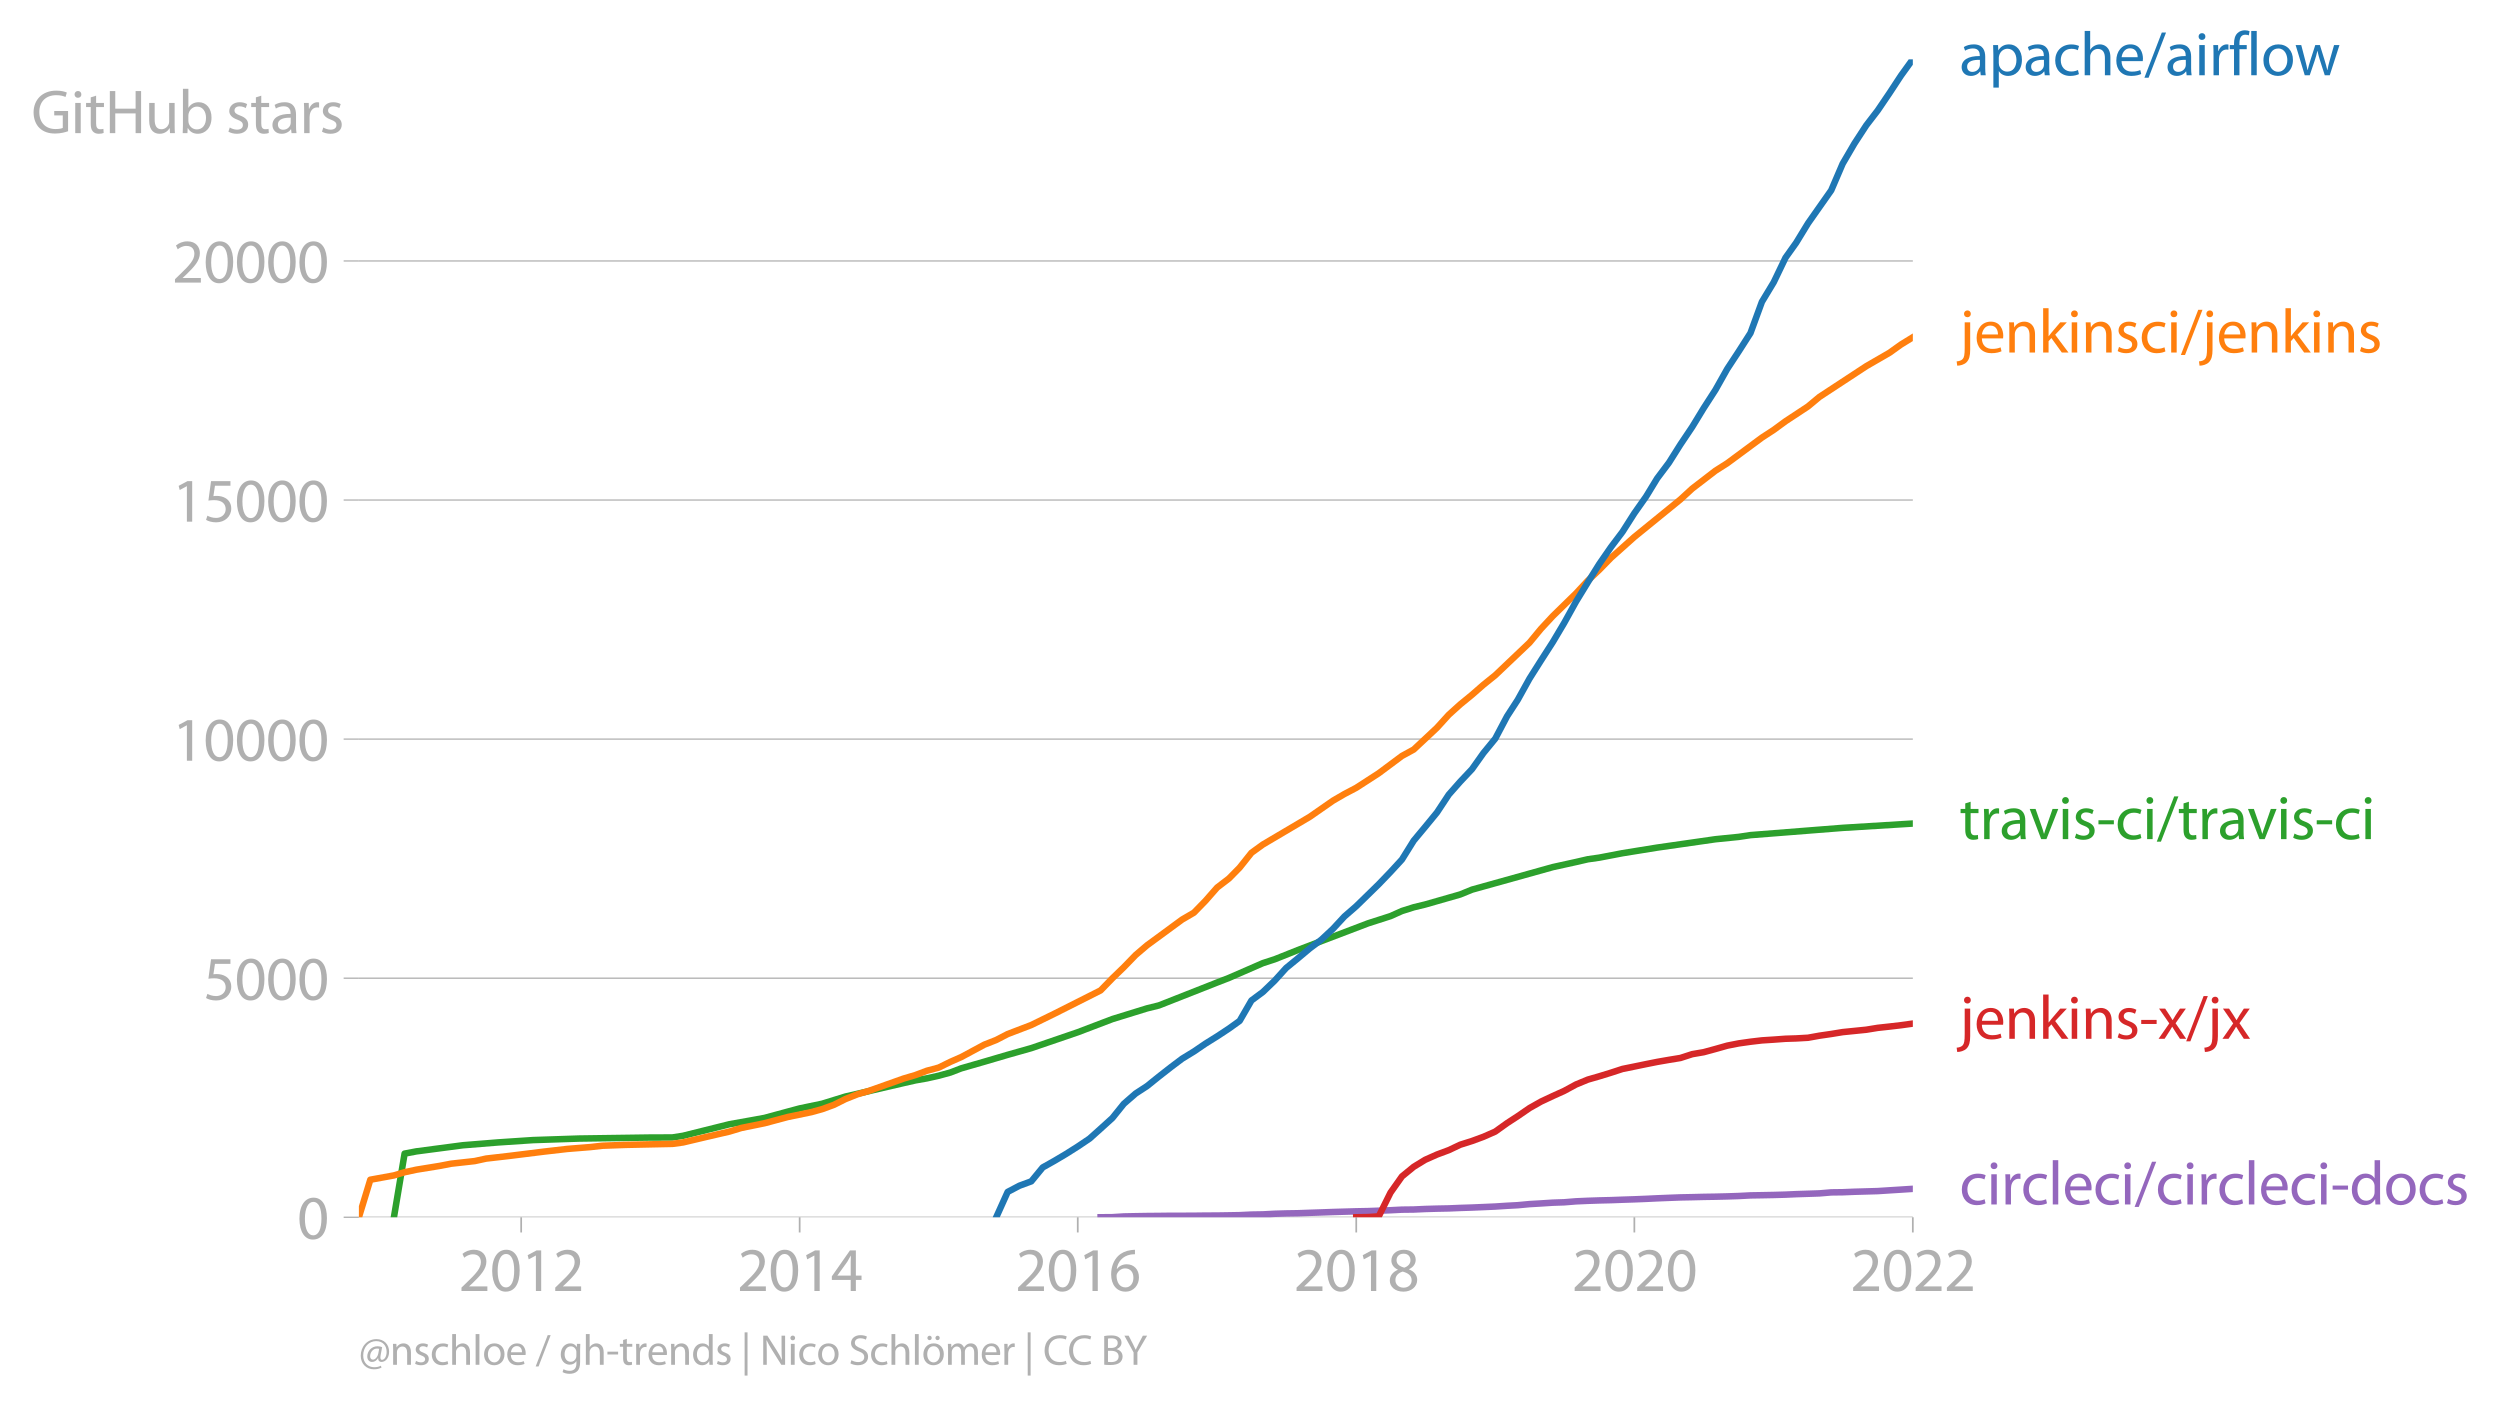 <svg xmlns:xlink="http://www.w3.org/1999/xlink" width="766.046" height="431.029" viewBox="0 0 574.535 323.272" xmlns="http://www.w3.org/2000/svg"><defs><style>*{stroke-linejoin:round;stroke-linecap:butt}</style></defs><g id="figure_1"><path d="M0 323.272h574.535V0H0v323.272z" style="fill:none" id="patch_1"/><g id="axes_1"><path d="M82.476 279.744h357.12V13.632H82.476v266.112z" style="fill:none" id="patch_2"/><g id="matplotlib.axis_1"><g id="xtick_1"><g id="line2d_1"><defs><path id="m550f9dd8be" d="M0 0v3.5" style="stroke:#b0b0b0;stroke-width:.4"/></defs><use xlink:href="#m550f9dd8be" x="119.773" y="279.744" style="fill:#b0b0b0;stroke:#b0b0b0;stroke-width:.4"/></g><g style="fill:#b0b0b0" transform="matrix(.14 0 0 -.14 105.41 296.684)" id="text_1"><defs><path id="MyriadPro-Regular-32" d="M2944 0v467H1075v13l333 307c877 845 1434 1466 1434 2234 0 595-378 1209-1274 1209-480 0-890-179-1178-422l180-397c192 160 505 352 883 352 621 0 825-390 825-813-6-627-486-1164-1548-2176L288 346V0h2656z" transform="scale(.016)"/><path id="MyriadPro-Regular-30" d="M1677 4230c-845 0-1447-768-1447-2163C243 691 794-70 1606-70c922 0 1447 780 1447 2195 0 1325-499 2105-1376 2105zm-32-435c582 0 845-672 845-1696 0-1062-276-1734-852-1734-512 0-844 614-844 1696 0 1133 358 1734 851 1734z" transform="scale(.016)"/><path id="MyriadPro-Regular-31" d="M1510 0h544v4160h-480l-908-486 108-429 724 390h12V0z" transform="scale(.016)"/></defs><use xlink:href="#MyriadPro-Regular-32"/><use xlink:href="#MyriadPro-Regular-30" x="51.3"/><use xlink:href="#MyriadPro-Regular-31" x="102.6"/><use xlink:href="#MyriadPro-Regular-32" x="153.9"/></g></g><g id="xtick_2"><use xlink:href="#m550f9dd8be" x="183.773" y="279.744" style="fill:#b0b0b0;stroke:#b0b0b0;stroke-width:.4" id="line2d_2"/><g style="fill:#b0b0b0" transform="matrix(.14 0 0 -.14 169.41 296.684)" id="text_2"><defs><path id="MyriadPro-Regular-34" d="M2560 0v1133h582v441h-582v2586h-608L96 1504v-371h1933V0h531zM666 1574v13l1017 1415c115 192 218 371 346 614h19c-13-218-19-435-19-653V1574H666z" transform="scale(.016)"/></defs><use xlink:href="#MyriadPro-Regular-32"/><use xlink:href="#MyriadPro-Regular-30" x="51.3"/><use xlink:href="#MyriadPro-Regular-31" x="102.6"/><use xlink:href="#MyriadPro-Regular-34" x="153.9"/></g></g><g id="xtick_3"><use xlink:href="#m550f9dd8be" x="247.685" y="279.744" style="fill:#b0b0b0;stroke:#b0b0b0;stroke-width:.4" id="line2d_3"/><g style="fill:#b0b0b0" transform="matrix(.14 0 0 -.14 233.322 296.684)" id="text_3"><defs><path id="MyriadPro-Regular-36" d="M2662 4224c-102 0-243-6-409-32-525-64-986-275-1331-614-410-410-704-1056-704-1876C218 621 800-70 1690-70c864 0 1382 704 1382 1465 0 813-518 1344-1254 1344-461 0-807-217-1005-480h-19c96 685 563 1331 1446 1479 160 25 307 32 422 25v461zM1690 365c-589 0-903 505-916 1190 0 103 26 186 64 250 154 301 468 512 807 512 518 0 857-359 857-954s-326-998-806-998h-6z" transform="scale(.016)"/></defs><use xlink:href="#MyriadPro-Regular-32"/><use xlink:href="#MyriadPro-Regular-30" x="51.3"/><use xlink:href="#MyriadPro-Regular-31" x="102.6"/><use xlink:href="#MyriadPro-Regular-36" x="153.9"/></g></g><g id="xtick_4"><use xlink:href="#m550f9dd8be" x="311.684" y="279.744" style="fill:#b0b0b0;stroke:#b0b0b0;stroke-width:.4" id="line2d_4"/><g style="fill:#b0b0b0" transform="matrix(.14 0 0 -.14 297.321 296.684)" id="text_4"><defs><path id="MyriadPro-Regular-38" d="M1062 2170c-512-218-825-589-825-1114C237 448 762-70 1632-70c794 0 1414 486 1414 1209 0 506-320 871-838 1075v20c512 243 685 620 685 972 0 519-403 1024-1210 1024-729 0-1286-448-1286-1107 0-358 198-717 659-934l6-19zm583-1831c-531 0-851 371-832 794 0 397 262 717 749 857 563-160 915-403 915-908 0-423-327-743-832-743zm6 3488c506 0 704-345 704-678 0-378-275-634-633-755-480 128-794 352-794 768 0 358 256 665 723 665z" transform="scale(.016)"/></defs><use xlink:href="#MyriadPro-Regular-32"/><use xlink:href="#MyriadPro-Regular-30" x="51.3"/><use xlink:href="#MyriadPro-Regular-31" x="102.6"/><use xlink:href="#MyriadPro-Regular-38" x="153.9"/></g></g><g id="xtick_5"><use xlink:href="#m550f9dd8be" x="375.597" y="279.744" style="fill:#b0b0b0;stroke:#b0b0b0;stroke-width:.4" id="line2d_5"/><g style="fill:#b0b0b0" transform="matrix(.14 0 0 -.14 361.233 296.684)" id="text_5"><use xlink:href="#MyriadPro-Regular-32"/><use xlink:href="#MyriadPro-Regular-30" x="51.3"/><use xlink:href="#MyriadPro-Regular-32" x="102.6"/><use xlink:href="#MyriadPro-Regular-30" x="153.9"/></g></g><g id="xtick_6"><use xlink:href="#m550f9dd8be" x="439.596" y="279.744" style="fill:#b0b0b0;stroke:#b0b0b0;stroke-width:.4" id="line2d_6"/><g style="fill:#b0b0b0" transform="matrix(.14 0 0 -.14 425.233 296.684)" id="text_6"><use xlink:href="#MyriadPro-Regular-32"/><use xlink:href="#MyriadPro-Regular-30" x="51.3"/><use xlink:href="#MyriadPro-Regular-32" x="102.6"/><use xlink:href="#MyriadPro-Regular-32" x="153.9"/></g></g></g><g id="matplotlib.axis_2"><g id="ytick_1"><path d="M82.476 279.744h357.12" clip-path="url(#p6f6db0557e)" style="fill:none;stroke:#b0b0b0;stroke-width:.3;stroke-linecap:square" id="line2d_7"/><g id="line2d_8"><defs><path id="m36fdc368ad" d="M0 0h-3.5" style="stroke:#b0b0b0;stroke-width:.3"/></defs><use xlink:href="#m36fdc368ad" x="82.476" y="279.744" style="fill:#b0b0b0;stroke:#b0b0b0;stroke-width:.3"/></g><use xlink:href="#MyriadPro-Regular-30" style="fill:#b0b0b0" transform="matrix(.14 0 0 -.14 68.295 284.714)" id="text_7"/></g><g id="ytick_2"><path d="M82.476 224.801h357.12" clip-path="url(#p6f6db0557e)" style="fill:none;stroke:#b0b0b0;stroke-width:.3;stroke-linecap:square" id="line2d_9"/><use xlink:href="#m36fdc368ad" x="82.476" y="224.801" style="fill:#b0b0b0;stroke:#b0b0b0;stroke-width:.3" id="line2d_10"/><g style="fill:#b0b0b0" transform="matrix(.14 0 0 -.14 46.75 229.771)" id="text_8"><defs><path id="MyriadPro-Regular-35" d="M2771 4160H781L512 2163c154 19 339 45 576 45 832 0 1190-384 1197-922 0-556-455-902-986-902-377 0-717 128-889 230L269 186C467 58 851-70 1306-70c902 0 1548 608 1548 1420 0 525-268 884-595 1069-256 154-576 224-896 224-153 0-243-13-339-25l160 1068h1587v474z" transform="scale(.016)"/></defs><use xlink:href="#MyriadPro-Regular-35"/><use xlink:href="#MyriadPro-Regular-30" x="51.3"/><use xlink:href="#MyriadPro-Regular-30" x="102.6"/><use xlink:href="#MyriadPro-Regular-30" x="153.9"/></g></g><g id="ytick_3"><path d="M82.476 169.858h357.12" clip-path="url(#p6f6db0557e)" style="fill:none;stroke:#b0b0b0;stroke-width:.3;stroke-linecap:square" id="line2d_11"/><use xlink:href="#m36fdc368ad" x="82.476" y="169.858" style="fill:#b0b0b0;stroke:#b0b0b0;stroke-width:.3" id="line2d_12"/><g style="fill:#b0b0b0" transform="matrix(.14 0 0 -.14 39.568 174.828)" id="text_9"><use xlink:href="#MyriadPro-Regular-31"/><use xlink:href="#MyriadPro-Regular-30" x="51.3"/><use xlink:href="#MyriadPro-Regular-30" x="102.6"/><use xlink:href="#MyriadPro-Regular-30" x="153.9"/><use xlink:href="#MyriadPro-Regular-30" x="205.2"/></g></g><g id="ytick_4"><path d="M82.476 114.915h357.12" clip-path="url(#p6f6db0557e)" style="fill:none;stroke:#b0b0b0;stroke-width:.3;stroke-linecap:square" id="line2d_13"/><use xlink:href="#m36fdc368ad" x="82.476" y="114.915" style="fill:#b0b0b0;stroke:#b0b0b0;stroke-width:.3" id="line2d_14"/><g style="fill:#b0b0b0" transform="matrix(.14 0 0 -.14 39.568 119.885)" id="text_10"><use xlink:href="#MyriadPro-Regular-31"/><use xlink:href="#MyriadPro-Regular-35" x="51.3"/><use xlink:href="#MyriadPro-Regular-30" x="102.6"/><use xlink:href="#MyriadPro-Regular-30" x="153.9"/><use xlink:href="#MyriadPro-Regular-30" x="205.2"/></g></g><g id="ytick_5"><path d="M82.476 59.971h357.12" clip-path="url(#p6f6db0557e)" style="fill:none;stroke:#b0b0b0;stroke-width:.3;stroke-linecap:square" id="line2d_15"/><use xlink:href="#m36fdc368ad" x="82.476" y="59.971" style="fill:#b0b0b0;stroke:#b0b0b0;stroke-width:.3" id="line2d_16"/><g style="fill:#b0b0b0" transform="matrix(.14 0 0 -.14 39.568 64.941)" id="text_11"><use xlink:href="#MyriadPro-Regular-32"/><use xlink:href="#MyriadPro-Regular-30" x="51.3"/><use xlink:href="#MyriadPro-Regular-30" x="102.6"/><use xlink:href="#MyriadPro-Regular-30" x="153.9"/><use xlink:href="#MyriadPro-Regular-30" x="205.2"/></g></g><g style="fill:#b0b0b0" transform="matrix(.14 0 0 -.14 7.2 30.589)" id="text_12"><defs><path id="MyriadPro-Regular-47" d="M3770 2266H2349v-448h877V531c-128-64-378-115-743-115-1005 0-1664 646-1664 1741 0 1081 685 1734 1735 1734 435 0 723-83 953-185l135 454c-186 90-576 198-1076 198-1446 0-2329-940-2336-2227 0-672 231-1248 602-1606 422-403 960-570 1613-570 582 0 1075 147 1325 237v2074z" transform="scale(.016)"/><path id="MyriadPro-Regular-69" d="M1030 0v3098H467V0h563zM749 4320c-205 0-352-154-352-352 0-192 141-346 339-346 224 0 365 154 358 346 0 198-134 352-345 352z" transform="scale(.016)"/><path id="MyriadPro-Regular-74" d="M595 3667v-569H115v-429h480V979c0-365 58-640 218-806C947 19 1158-70 1421-70c217 0 390 38 499 83l-26 422c-83-25-172-38-326-38-314 0-422 217-422 601v1671h806v429h-806v742l-551-173z" transform="scale(.016)"/><path id="MyriadPro-Regular-48" d="M486 4314V0h557v2022h2087V0h563v4314h-563V2509H1043v1805H486z" transform="scale(.016)"/><path id="MyriadPro-Regular-75" d="M3059 3098h-563V1197c0-103-19-205-51-288-103-250-365-512-743-512-512 0-691 397-691 985v1716H448V1286C448 198 1030-70 1517-70c550 0 877 326 1024 576h13l32-506h499c-19 243-26 525-26 845v2253z" transform="scale(.016)"/><path id="MyriadPro-Regular-62" d="M467 800c0-275-13-589-25-800h486l26 512h19c230-410 589-582 1037-582 691 0 1388 550 1388 1657 7 941-537 1581-1305 1581-499 0-858-224-1056-570h-13v1946H467V800zm557 998c0 90 19 167 32 231 115 429 474 691 858 691 601 0 921-531 921-1152 0-710-352-1190-941-1190-409 0-736 268-844 659-13 64-26 134-26 205v556z" transform="scale(.016)"/><path id="MyriadPro-Regular-73" d="M250 147C467 19 781-70 1120-70c736 0 1158 390 1158 934 0 461-275 730-812 934-404 154-589 269-589 525 0 231 185 423 518 423 288 0 512-103 634-180l141 410c-173 102-448 192-762 192-666 0-1069-410-1069-909 0-371 263-678 819-877 416-153 576-300 576-569 0-256-192-461-601-461-282 0-576 115-743 224L250 147z" transform="scale(.016)"/><path id="MyriadPro-Regular-61" d="M2643 1901c0 621-230 1267-1177 1267-391 0-762-109-1018-275l128-371c218 140 518 230 806 230 634 0 704-461 704-717v-64C890 1978 224 1568 224 819c0-448 320-889 947-889 442 0 775 217 947 460h20l44-390h512c-38 211-51 474-51 742v1159zm-544-858c0-57-13-121-32-179-89-262-345-518-749-518-288 0-531 172-531 537 0 602 698 711 1312 698v-538z" transform="scale(.016)"/><path id="MyriadPro-Regular-72" d="M467 0h557v1651c0 96 13 186 26 263 76 422 358 723 755 723 77 0 134-7 192-19v531c-51 13-96 19-160 19-378 0-717-262-858-678h-25l-20 608H442c19-288 25-602 25-967V0z" transform="scale(.016)"/></defs><use xlink:href="#MyriadPro-Regular-47"/><use xlink:href="#MyriadPro-Regular-69" x="64.6"/><use xlink:href="#MyriadPro-Regular-74" x="88"/><use xlink:href="#MyriadPro-Regular-48" x="121.1"/><use xlink:href="#MyriadPro-Regular-75" x="186.3"/><use xlink:href="#MyriadPro-Regular-62" x="241.4"/><use xlink:href="#MyriadPro-Regular-20" x="298.3"/><use xlink:href="#MyriadPro-Regular-73" x="319.5"/><use xlink:href="#MyriadPro-Regular-74" x="359.1"/><use xlink:href="#MyriadPro-Regular-61" x="392.2"/><use xlink:href="#MyriadPro-Regular-72" x="440.4"/><use xlink:href="#MyriadPro-Regular-73" x="473.1"/></g></g><path d="m252.938 279.744 2.714-.022 2.626-.164 2.714-.055 2.627-.044 2.714-.022 2.714-.033h2.627l2.714-.011 2.626-.033 2.714-.011 2.714-.044 2.452-.044 2.714-.132 2.626-.044 2.715-.143 2.626-.077 2.714-.044 2.714-.099 2.627-.088 2.714-.098 2.626-.077 2.714-.077 2.715-.055 2.45-.088 2.715-.11 2.627-.132 2.714-.033 2.626-.12 2.714-.078 2.714-.055 2.627-.11 2.714-.087 2.626-.11 2.714-.121 2.715-.176 2.451-.132 2.714-.253 2.627-.153 2.714-.176 2.626-.088 2.714-.22 2.714-.12 2.627-.089 2.714-.066 2.626-.098 2.715-.088 2.714-.11 2.539-.121 2.714-.11 2.626-.099 2.714-.055 2.627-.066 2.714-.044 2.714-.066 2.627-.088 2.714-.142 2.626-.044 2.714-.055 2.714-.077 2.452-.11 2.714-.088 2.626-.088 2.714-.23 2.627-.034 2.714-.11 2.714-.077 2.627-.076 2.714-.176 2.626-.165 2.714-.176" clip-path="url(#p6f6db0557e)" style="fill:none;stroke:#9467bd;stroke-width:1.5;stroke-linecap:square" id="line2d_17"/><path d="m311.684 279.744 2.715-.044 2.45-.164 2.715-5.462 2.627-3.714 2.714-2.22 2.626-1.604 2.714-1.209 2.714-1.01 2.627-1.242 2.714-.858 2.626-.967 2.714-1.197 2.715-1.945 2.451-1.594 2.714-1.868 2.627-1.483 2.714-1.275 2.626-1.187 2.714-1.472 2.714-1.121 2.627-.758 2.714-.835 2.626-.857 2.715-.55 2.714-.56 2.539-.506 2.714-.472 2.626-.429 2.714-.879 2.627-.45 2.714-.737 2.714-.769 2.627-.516 2.714-.385 2.626-.308 2.714-.175 2.714-.198 2.452-.077 2.714-.154 2.626-.473 2.714-.395 2.627-.429 2.714-.274 2.714-.275 2.627-.429 2.714-.296 2.626-.308 2.714-.374" clip-path="url(#p6f6db0557e)" style="fill:none;stroke:#d62728;stroke-width:1.5;stroke-linecap:square" id="line2d_18"/><path d="m90.53 279.744 2.452-14.626 2.714-.516 10.682-1.407 8.054-.648 8.055-.538 10.594-.352 16.021-.23 5.429-.023 2.451-.384 10.681-2.66 5.428-.967 2.627-.483 5.34-1.45 2.715-.726 5.165-1.077 5.34-1.648 13.396-3.11 2.714-.615 2.627-.462 2.714-.604 2.714-.747 2.451-.945 5.34-1.539 5.341-1.571 5.429-1.538 10.68-3.649 7.968-3.033 7.967-2.461 2.714-.67 13.395-5.275 2.714-1.055 7.792-3.395 2.715-.88 5.34-2.131 16.11-6.132 5.165-1.66 2.627-1.175 2.714-.857 2.626-.637 8.055-2.308 2.714-1.11 18.56-5.175 5.341-1.176 2.714-.627 2.627-.373 5.34-1.022 7.968-1.286 13.395-1.923 5.34-.538 2.715-.407 21.187-1.67 16.11-.99h0" clip-path="url(#p6f6db0557e)" style="fill:none;stroke:#2ca02c;stroke-width:1.5;stroke-linecap:square" id="line2d_19"/><g style="fill:#1f77b4" transform="matrix(.14 0 0 -.14 450.31 17.293)" id="text_13"><defs><path id="MyriadPro-Regular-70" d="M467-1267h557V416h13c185-307 544-486 953-486 730 0 1408 550 1408 1664 0 940-563 1574-1312 1574-505 0-870-224-1100-602h-13l-26 532H442c12-295 25-615 25-1012v-3353zm557 3059c0 77 19 160 38 230 109 423 468 698 852 698 595 0 921-531 921-1152 0-710-345-1197-941-1197-403 0-742 269-844 659-13 71-26 148-26 231v531z" transform="scale(.016)"/><path id="MyriadPro-Regular-63" d="M2579 538c-160-71-371-154-691-154-614 0-1075 442-1075 1158 0 647 384 1172 1094 1172 307 0 519-71 653-148l128 436c-154 76-448 160-781 160-1011 0-1664-692-1664-1645C243 570 851-70 1786-70c416 0 742 108 889 185l-96 423z" transform="scale(.016)"/><path id="MyriadPro-Regular-68" d="M467 0h563v1869c0 109 7 192 39 269 102 307 390 563 755 563 531 0 717-423 717-922V0h563v1843c0 1069-666 1325-1082 1325-211 0-409-64-576-160-172-96-313-237-403-397h-13v1933H467V0z" transform="scale(.016)"/><path id="MyriadPro-Regular-65" d="M2957 1446c6 58 19 148 19 263 0 569-269 1459-1280 1459-902 0-1453-736-1453-1670C243 563 813-70 1766-70c493 0 832 108 1031 198l-96 403c-211-89-455-160-858-160-563 0-1049 314-1062 1075h2176zM787 1850c45 390 295 915 864 915 634 0 787-557 781-915H787z" transform="scale(.016)"/><path id="MyriadPro-Regular-2f" d="m422-256 1792 4640h-435L-6-256h428z" transform="scale(.016)"/><path id="MyriadPro-Regular-66" d="M1082 0v2669h748v429h-748v166c0 474 121 896 601 896 160 0 275-32 359-70l76 435c-108 45-281 89-480 89-262 0-544-83-755-288-262-249-358-646-358-1081v-147H90v-429h435V0h557z" transform="scale(.016)"/><path id="MyriadPro-Regular-6c" d="M467 0h563v4544H467V0z" transform="scale(.016)"/><path id="MyriadPro-Regular-6f" d="M1779 3168c-857 0-1536-608-1536-1645C243 544 890-70 1728-70c749 0 1542 499 1542 1644 0 948-601 1594-1491 1594zm-13-422c666 0 928-666 928-1191 0-697-403-1203-940-1203-551 0-941 512-941 1190 0 589 288 1204 953 1204z" transform="scale(.016)"/><path id="MyriadPro-Regular-77" d="M115 3098 1050 0h512l499 1472c109 333 205 653 281 1024h13c77-365 167-672 275-1018L3104 0h512l998 3098h-556l-442-1556c-102-364-186-691-237-1004h-19c-70 313-160 640-275 1011l-480 1549h-474l-505-1575c-103-339-205-672-276-985h-19c-57 320-141 640-230 985L691 3098H115z" transform="scale(.016)"/></defs><use xlink:href="#MyriadPro-Regular-61"/><use xlink:href="#MyriadPro-Regular-70" x="48.2"/><use xlink:href="#MyriadPro-Regular-61" x="105.1"/><use xlink:href="#MyriadPro-Regular-63" x="153.3"/><use xlink:href="#MyriadPro-Regular-68" x="198.1"/><use xlink:href="#MyriadPro-Regular-65" x="253.6"/><use xlink:href="#MyriadPro-Regular-2f" x="303.7"/><use xlink:href="#MyriadPro-Regular-61" x="338"/><use xlink:href="#MyriadPro-Regular-69" x="386.2"/><use xlink:href="#MyriadPro-Regular-72" x="409.6"/><use xlink:href="#MyriadPro-Regular-66" x="442.3"/><use xlink:href="#MyriadPro-Regular-6c" x="471.5"/><use xlink:href="#MyriadPro-Regular-6f" x="495.1"/><use xlink:href="#MyriadPro-Regular-77" x="550"/></g><g style="fill:#ff7f0e" transform="matrix(.14 0 0 -.14 450.31 81.014)" id="text_14"><defs><path id="MyriadPro-Regular-6a" d="M-230-1350c300 0 710 102 960 352 275 281 371 672 371 1273v2823H538V493c0-743-58-992-212-1165C192-819-32-890-288-909l58-441zM826 4320c-212 0-359-154-359-352 0-186 135-346 346-346 224 0 358 160 352 346 0 198-135 352-339 352z" transform="scale(.016)"/><path id="MyriadPro-Regular-6e" d="M467 0h563v1862c0 96 13 192 39 263 96 313 384 576 755 576 531 0 717-416 717-915V0h563v1850c0 1062-666 1318-1094 1318-512 0-871-288-1024-582h-13l-32 512H442c19-256 25-519 25-839V0z" transform="scale(.016)"/><path id="MyriadPro-Regular-6b" d="M1024 4544H467V0h557v1165l288 320L2381 0h685L1702 1824l1197 1274h-678l-909-1069c-90-109-198-243-275-352h-13v2867z" transform="scale(.016)"/></defs><use xlink:href="#MyriadPro-Regular-6a"/><use xlink:href="#MyriadPro-Regular-65" x="24.3"/><use xlink:href="#MyriadPro-Regular-6e" x="74.4"/><use xlink:href="#MyriadPro-Regular-6b" x="129.9"/><use xlink:href="#MyriadPro-Regular-69" x="176.8"/><use xlink:href="#MyriadPro-Regular-6e" x="200.2"/><use xlink:href="#MyriadPro-Regular-73" x="255.7"/><use xlink:href="#MyriadPro-Regular-63" x="295.3"/><use xlink:href="#MyriadPro-Regular-69" x="340.1"/><use xlink:href="#MyriadPro-Regular-2f" x="363.5"/><use xlink:href="#MyriadPro-Regular-6a" x="397.8"/><use xlink:href="#MyriadPro-Regular-65" x="422.1"/><use xlink:href="#MyriadPro-Regular-6e" x="472.2"/><use xlink:href="#MyriadPro-Regular-6b" x="527.7"/><use xlink:href="#MyriadPro-Regular-69" x="574.6"/><use xlink:href="#MyriadPro-Regular-6e" x="598"/><use xlink:href="#MyriadPro-Regular-73" x="653.5"/></g><g style="fill:#2ca02c" transform="matrix(.14 0 0 -.14 450.31 192.848)" id="text_15"><defs><path id="MyriadPro-Regular-76" d="M83 3098 1261 0h537l1216 3098h-588l-602-1741c-102-282-192-538-262-794h-20c-64 256-147 512-249 794L685 3098H83z" transform="scale(.016)"/><path id="MyriadPro-Regular-2d" d="M192 1939v-416h1581v416H192z" transform="scale(.016)"/></defs><use xlink:href="#MyriadPro-Regular-74"/><use xlink:href="#MyriadPro-Regular-72" x="33.1"/><use xlink:href="#MyriadPro-Regular-61" x="65.8"/><use xlink:href="#MyriadPro-Regular-76" x="114"/><use xlink:href="#MyriadPro-Regular-69" x="162.1"/><use xlink:href="#MyriadPro-Regular-73" x="185.5"/><use xlink:href="#MyriadPro-Regular-2d" x="225.1"/><use xlink:href="#MyriadPro-Regular-63" x="255.8"/><use xlink:href="#MyriadPro-Regular-69" x="300.6"/><use xlink:href="#MyriadPro-Regular-2f" x="324"/><use xlink:href="#MyriadPro-Regular-74" x="358.3"/><use xlink:href="#MyriadPro-Regular-72" x="391.4"/><use xlink:href="#MyriadPro-Regular-61" x="424.1"/><use xlink:href="#MyriadPro-Regular-76" x="472.3"/><use xlink:href="#MyriadPro-Regular-69" x="520.4"/><use xlink:href="#MyriadPro-Regular-73" x="543.8"/><use xlink:href="#MyriadPro-Regular-2d" x="583.4"/><use xlink:href="#MyriadPro-Regular-63" x="614.1"/><use xlink:href="#MyriadPro-Regular-69" x="658.9"/></g><g style="fill:#d62728" transform="matrix(.14 0 0 -.14 450.31 238.734)" id="text_16"><defs><path id="MyriadPro-Regular-78" d="m102 3098 1050-1517L51 0h621l448 698c115 185 224 345 326 537h13c109-185 211-358 333-537L2246 0h640L1798 1600l1056 1498h-608l-435-660c-102-166-205-326-307-512h-19c-103 173-199 333-314 506l-441 666H102z" transform="scale(.016)"/></defs><use xlink:href="#MyriadPro-Regular-6a"/><use xlink:href="#MyriadPro-Regular-65" x="24.3"/><use xlink:href="#MyriadPro-Regular-6e" x="74.4"/><use xlink:href="#MyriadPro-Regular-6b" x="129.9"/><use xlink:href="#MyriadPro-Regular-69" x="176.8"/><use xlink:href="#MyriadPro-Regular-6e" x="200.2"/><use xlink:href="#MyriadPro-Regular-73" x="255.7"/><use xlink:href="#MyriadPro-Regular-2d" x="295.3"/><use xlink:href="#MyriadPro-Regular-78" x="326"/><use xlink:href="#MyriadPro-Regular-2f" x="372.3"/><use xlink:href="#MyriadPro-Regular-6a" x="406.6"/><use xlink:href="#MyriadPro-Regular-78" x="430.9"/></g><g style="fill:#9467bd" transform="matrix(.14 0 0 -.14 450.31 276.801)" id="text_17"><defs><path id="MyriadPro-Regular-64" d="M2579 4544V2694h-13c-140 250-460 474-934 474-755 0-1395-634-1389-1664C243 563 819-70 1568-70c506 0 883 262 1056 608h13l25-538h506c-19 211-26 525-26 800v3744h-563zm0-3245c0-89-6-166-25-243-103-422-448-672-826-672-608 0-915 518-915 1146 0 684 345 1196 928 1196 422 0 729-294 813-652 19-71 25-167 25-237v-538z" transform="scale(.016)"/></defs><use xlink:href="#MyriadPro-Regular-63"/><use xlink:href="#MyriadPro-Regular-69" x="44.8"/><use xlink:href="#MyriadPro-Regular-72" x="68.2"/><use xlink:href="#MyriadPro-Regular-63" x="100.9"/><use xlink:href="#MyriadPro-Regular-6c" x="145.7"/><use xlink:href="#MyriadPro-Regular-65" x="169.3"/><use xlink:href="#MyriadPro-Regular-63" x="219.4"/><use xlink:href="#MyriadPro-Regular-69" x="264.2"/><use xlink:href="#MyriadPro-Regular-2f" x="287.6"/><use xlink:href="#MyriadPro-Regular-63" x="321.9"/><use xlink:href="#MyriadPro-Regular-69" x="366.7"/><use xlink:href="#MyriadPro-Regular-72" x="390.1"/><use xlink:href="#MyriadPro-Regular-63" x="422.8"/><use xlink:href="#MyriadPro-Regular-6c" x="467.6"/><use xlink:href="#MyriadPro-Regular-65" x="491.2"/><use xlink:href="#MyriadPro-Regular-63" x="541.3"/><use xlink:href="#MyriadPro-Regular-69" x="586.1"/><use xlink:href="#MyriadPro-Regular-2d" x="609.5"/><use xlink:href="#MyriadPro-Regular-64" x="640.2"/><use xlink:href="#MyriadPro-Regular-6f" x="696.6"/><use xlink:href="#MyriadPro-Regular-63" x="751.5"/><use xlink:href="#MyriadPro-Regular-73" x="796.3"/></g><g style="fill:#b0b0b0" transform="matrix(.097 0 0 -.097 82.476 313.643)" id="text_18"><defs><path id="MyriadPro-Regular-40" d="M2867 1632c-70-397-409-870-781-870-281 0-422 204-422 486 0 621 454 1152 1018 1152 147 0 256-26 320-45l-135-723zm384-1773c-262-147-601-224-966-224-947 0-1645 666-1645 1735 0 1299 877 2131 1920 2131 992 0 1549-672 1549-1600 0-743-365-1178-691-1171-212 6-288 230-192 716l217 1159c-166 77-409 134-685 134-889 0-1516-723-1516-1517 0-505 320-806 691-806 384 0 678 186 902 563h26c-19-390 217-563 473-563 602 0 1140 563 1140 1523 0 1069-749 1856-1863 1856-1421 0-2336-1145-2336-2464C275 96 1165-672 2214-672c429 0 788 70 1140 256l-103 275z" transform="scale(.016)"/><path id="MyriadPro-Regular-67" d="M3110 2246c0 378 13 628 26 852h-493l-25-468h-13c-135 256-429 538-967 538-710 0-1395-595-1395-1645C243 666 794 13 1562 13c480 0 812 230 985 518h13V186c0-781-422-1082-998-1082-384 0-704 115-909 243l-141-429c250-166 659-256 1030-256 391 0 826 90 1127 372 301 268 441 704 441 1414v1798zm-556-928c0-96-13-204-45-300-122-359-435-576-781-576-608 0-915 505-915 1113 0 717 384 1171 921 1171 410 0 685-268 788-595 25-77 32-160 32-256v-557z" transform="scale(.016)"/><path id="MyriadPro-Regular-7c" d="M550 4800v-6400h429v6400H550z" transform="scale(.016)"/><path id="MyriadPro-Regular-4e" d="M1011 0v1843c0 717-13 1235-45 1779l20 7c217-467 505-960 806-1440L3162 0h563v4314h-525V2509c0-672 13-1197 64-1773l-13-6c-205 441-454 896-774 1401L1094 4314H486V0h525z" transform="scale(.016)"/><path id="MyriadPro-Regular-53" d="M269 211C499 58 954-70 1370-70c1017 0 1510 582 1510 1248 0 633-371 985-1101 1267-595 230-857 429-857 832 0 294 224 646 812 646 391 0 679-128 820-205l153 455c-192 109-512 211-953 211-839 0-1396-499-1396-1171 0-608 436-973 1140-1223 582-224 812-454 812-857 0-435-332-736-902-736-384 0-749 128-998 281L269 211z" transform="scale(.016)"/><path id="MyriadPro-Regular-f6" d="M1165 3648c185 0 313 154 313 326 0 186-134 327-313 327s-327-147-327-327c0-172 135-326 320-326h7zm1184 0c185 0 313 154 313 326 0 186-134 327-313 327s-320-147-320-327c0-172 128-326 313-326h7zm-570-480c-857 0-1536-608-1536-1645C243 544 890-70 1728-70c749 0 1542 499 1542 1644 0 948-601 1594-1491 1594zm-13-422c666 0 928-666 928-1191 0-697-403-1203-940-1203-551 0-941 512-941 1190 0 589 288 1204 953 1204z" transform="scale(.016)"/><path id="MyriadPro-Regular-6d" d="M467 0h551v1869c0 96 12 192 44 275 90 282 346 563 698 563 429 0 646-358 646-851V0h551v1914c0 102 19 204 45 281 96 275 345 512 665 512 455 0 672-358 672-953V0h551v1824c0 1075-608 1344-1018 1344-294 0-499-77-685-218-128-96-249-230-345-403h-13c-135 365-455 621-877 621-512 0-800-275-973-570h-19l-26 500H442c19-256 25-519 25-839V0z" transform="scale(.016)"/><path id="MyriadPro-Regular-43" d="M3386 582c-224-108-570-179-909-179-1050 0-1658 679-1658 1735 0 1132 672 1779 1683 1779 359 0 660-77 871-179l134 454c-147 77-486 192-1024 192-1337 0-2253-915-2253-2266C230 704 1146-70 2362-70c524 0 934 108 1139 211l-115 441z" transform="scale(.016)"/><path id="MyriadPro-Regular-42" d="M486 13c186-26 480-51 864-51 704 0 1191 128 1492 403 217 211 364 493 364 864 0 640-480 979-889 1081v13c454 167 729 531 729 947 0 340-134 596-358 762-269 218-627 314-1184 314-390 0-774-39-1018-90V13zm557 3865c90 20 237 39 493 39 563 0 947-199 947-704 0-416-345-723-934-723h-506v1388zm0-1811h461c608 0 1114-243 1114-832 0-627-532-838-1108-838-198 0-358 6-467 25v1645z" transform="scale(.016)"/><path id="MyriadPro-Regular-59" d="M2010 0v1837l1446 2477h-634l-620-1191c-167-326-314-608-436-889h-12c-135 300-263 563-429 889L717 4314H83l1363-2484V0h564z" transform="scale(.016)"/></defs><use xlink:href="#MyriadPro-Regular-40"/><use xlink:href="#MyriadPro-Regular-6e" x="73.7"/><use xlink:href="#MyriadPro-Regular-73" x="129.2"/><use xlink:href="#MyriadPro-Regular-63" x="168.8"/><use xlink:href="#MyriadPro-Regular-68" x="213.6"/><use xlink:href="#MyriadPro-Regular-6c" x="269.1"/><use xlink:href="#MyriadPro-Regular-6f" x="292.7"/><use xlink:href="#MyriadPro-Regular-65" x="347.6"/><use xlink:href="#MyriadPro-Regular-20" x="397.7"/><use xlink:href="#MyriadPro-Regular-2f" x="418.9"/><use xlink:href="#MyriadPro-Regular-20" x="453.2"/><use xlink:href="#MyriadPro-Regular-67" x="474.4"/><use xlink:href="#MyriadPro-Regular-68" x="530.3"/><use xlink:href="#MyriadPro-Regular-2d" x="585.8"/><use xlink:href="#MyriadPro-Regular-74" x="616.5"/><use xlink:href="#MyriadPro-Regular-72" x="649.6"/><use xlink:href="#MyriadPro-Regular-65" x="682.3"/><use xlink:href="#MyriadPro-Regular-6e" x="732.4"/><use xlink:href="#MyriadPro-Regular-64" x="787.9"/><use xlink:href="#MyriadPro-Regular-73" x="844.3"/><use xlink:href="#MyriadPro-Regular-20" x="883.9"/><use xlink:href="#MyriadPro-Regular-7c" x="905.1"/><use xlink:href="#MyriadPro-Regular-20" x="929"/><use xlink:href="#MyriadPro-Regular-4e" x="950.2"/><use xlink:href="#MyriadPro-Regular-69" x="1016"/><use xlink:href="#MyriadPro-Regular-63" x="1039.4"/><use xlink:href="#MyriadPro-Regular-6f" x="1084.2"/><use xlink:href="#MyriadPro-Regular-20" x="1139.1"/><use xlink:href="#MyriadPro-Regular-53" x="1160.3"/><use xlink:href="#MyriadPro-Regular-63" x="1209.6"/><use xlink:href="#MyriadPro-Regular-68" x="1254.4"/><use xlink:href="#MyriadPro-Regular-6c" x="1309.9"/><use xlink:href="#MyriadPro-Regular-f6" x="1333.5"/><use xlink:href="#MyriadPro-Regular-6d" x="1388.4"/><use xlink:href="#MyriadPro-Regular-65" x="1471.8"/><use xlink:href="#MyriadPro-Regular-72" x="1521.9"/><use xlink:href="#MyriadPro-Regular-20" x="1554.6"/><use xlink:href="#MyriadPro-Regular-7c" x="1575.8"/><use xlink:href="#MyriadPro-Regular-20" x="1599.7"/><use xlink:href="#MyriadPro-Regular-43" x="1620.9"/><use xlink:href="#MyriadPro-Regular-43" x="1678.9"/><use xlink:href="#MyriadPro-Regular-20" x="1736.9"/><use xlink:href="#MyriadPro-Regular-42" x="1758.1"/><use xlink:href="#MyriadPro-Regular-59" x="1812.3"/></g><path d="m82.476 279.744 2.627-8.626 5.428-.989 2.451-.736 2.714-.582 5.341-.868 2.627-.506 5.428-.604 2.626-.572 5.34-.615 7.968-.99 5.34-.614 5.341-.429 2.714-.308 5.34-.197 10.77-.231 2.451-.33 5.34-1.264 5.341-1.241 2.714-.824 5.34-1.088 5.342-1.429 5.428-1.12 2.451-.682 2.714-.989 2.627-1.319 2.714-1.087 2.626-.78 8.055-2.858 2.714-.802 2.627-.989 2.714-.725 2.714-1.33 2.451-1.077 5.34-2.868 2.715-1.066 2.626-1.362 5.429-2.077 5.34-2.615 10.594-5.34 2.714-2.792 2.626-2.538 2.714-2.802 2.627-2.242 8.055-5.912 2.714-1.582 2.626-2.693 2.714-3.087 2.714-2.077 2.452-2.495 2.714-3.406 2.626-1.901 10.77-6.363 5.34-3.714 2.626-1.527 2.714-1.429 5.166-3.34 5.34-3.978 2.715-1.484 5.34-5 2.714-2.988 2.627-2.374 2.714-2.22 2.626-2.296 2.714-2.187 7.88-7.494 2.627-3.176 2.714-2.923 5.34-5.22 2.714-2.922 2.627-2.484 2.714-2.78 5.34-4.77 10.594-8.625 2.714-2.495 5.34-4.11 2.715-1.725 7.967-5.89 2.714-1.769 2.714-1.989 5.166-3.406 2.626-2.187 10.769-7.066 5.34-3.087 2.627-1.88 2.714-1.67h0" clip-path="url(#p6f6db0557e)" style="fill:none;stroke:#ff7f0e;stroke-width:1.5;stroke-linecap:square" id="line2d_20"/><path d="m228.949 279.744 2.626-5.824 2.714-1.428 2.715-1 2.626-3.198 2.714-1.527 2.627-1.56 2.714-1.715 2.714-1.824 2.539-2.275 2.714-2.461 2.626-3.264 2.714-2.362 2.627-1.714 2.714-2.187 2.714-2.121 2.627-1.978 2.714-1.66 2.626-1.79 2.714-1.693 2.714-1.79 2.452-1.759 2.714-4.692 2.626-1.945 2.715-2.615 2.626-2.901 2.714-2.22 2.714-2.275 2.627-1.978 2.714-2.527 2.626-2.835 2.714-2.363 2.715-2.648 2.45-2.396 2.715-2.824 2.627-2.857 2.714-4.351 2.626-3.154 2.714-3.308 2.714-4.11 2.627-2.977 2.714-2.88 2.626-3.702 2.714-3.308 2.715-5.132 2.451-3.78 2.714-4.89 2.627-4.153 2.714-4.22 2.626-4.418 2.714-4.89 2.714-4.439 2.627-4.198 2.714-3.922 2.626-3.473 2.715-4.263 2.714-3.857 2.539-4.165 2.714-3.615 2.626-4.165 2.714-4.044 2.627-4.308 2.714-4.208 2.714-4.824 2.627-4 2.714-4.242 2.626-7.175 2.714-4.495 2.714-5.648 2.452-3.44 2.714-4.45 2.626-3.736 2.714-3.857 2.627-6.12 2.714-4.649 2.714-4.164 2.627-3.418 2.714-4 2.626-4 2.714-3.758" clip-path="url(#p6f6db0557e)" style="fill:none;stroke:#1f77b4;stroke-width:1.5;stroke-linecap:square" id="line2d_21"/></g></g><defs><clipPath id="p6f6db0557e"><path d="M82.476 13.632h357.12v266.112H82.476z"/></clipPath></defs></svg>